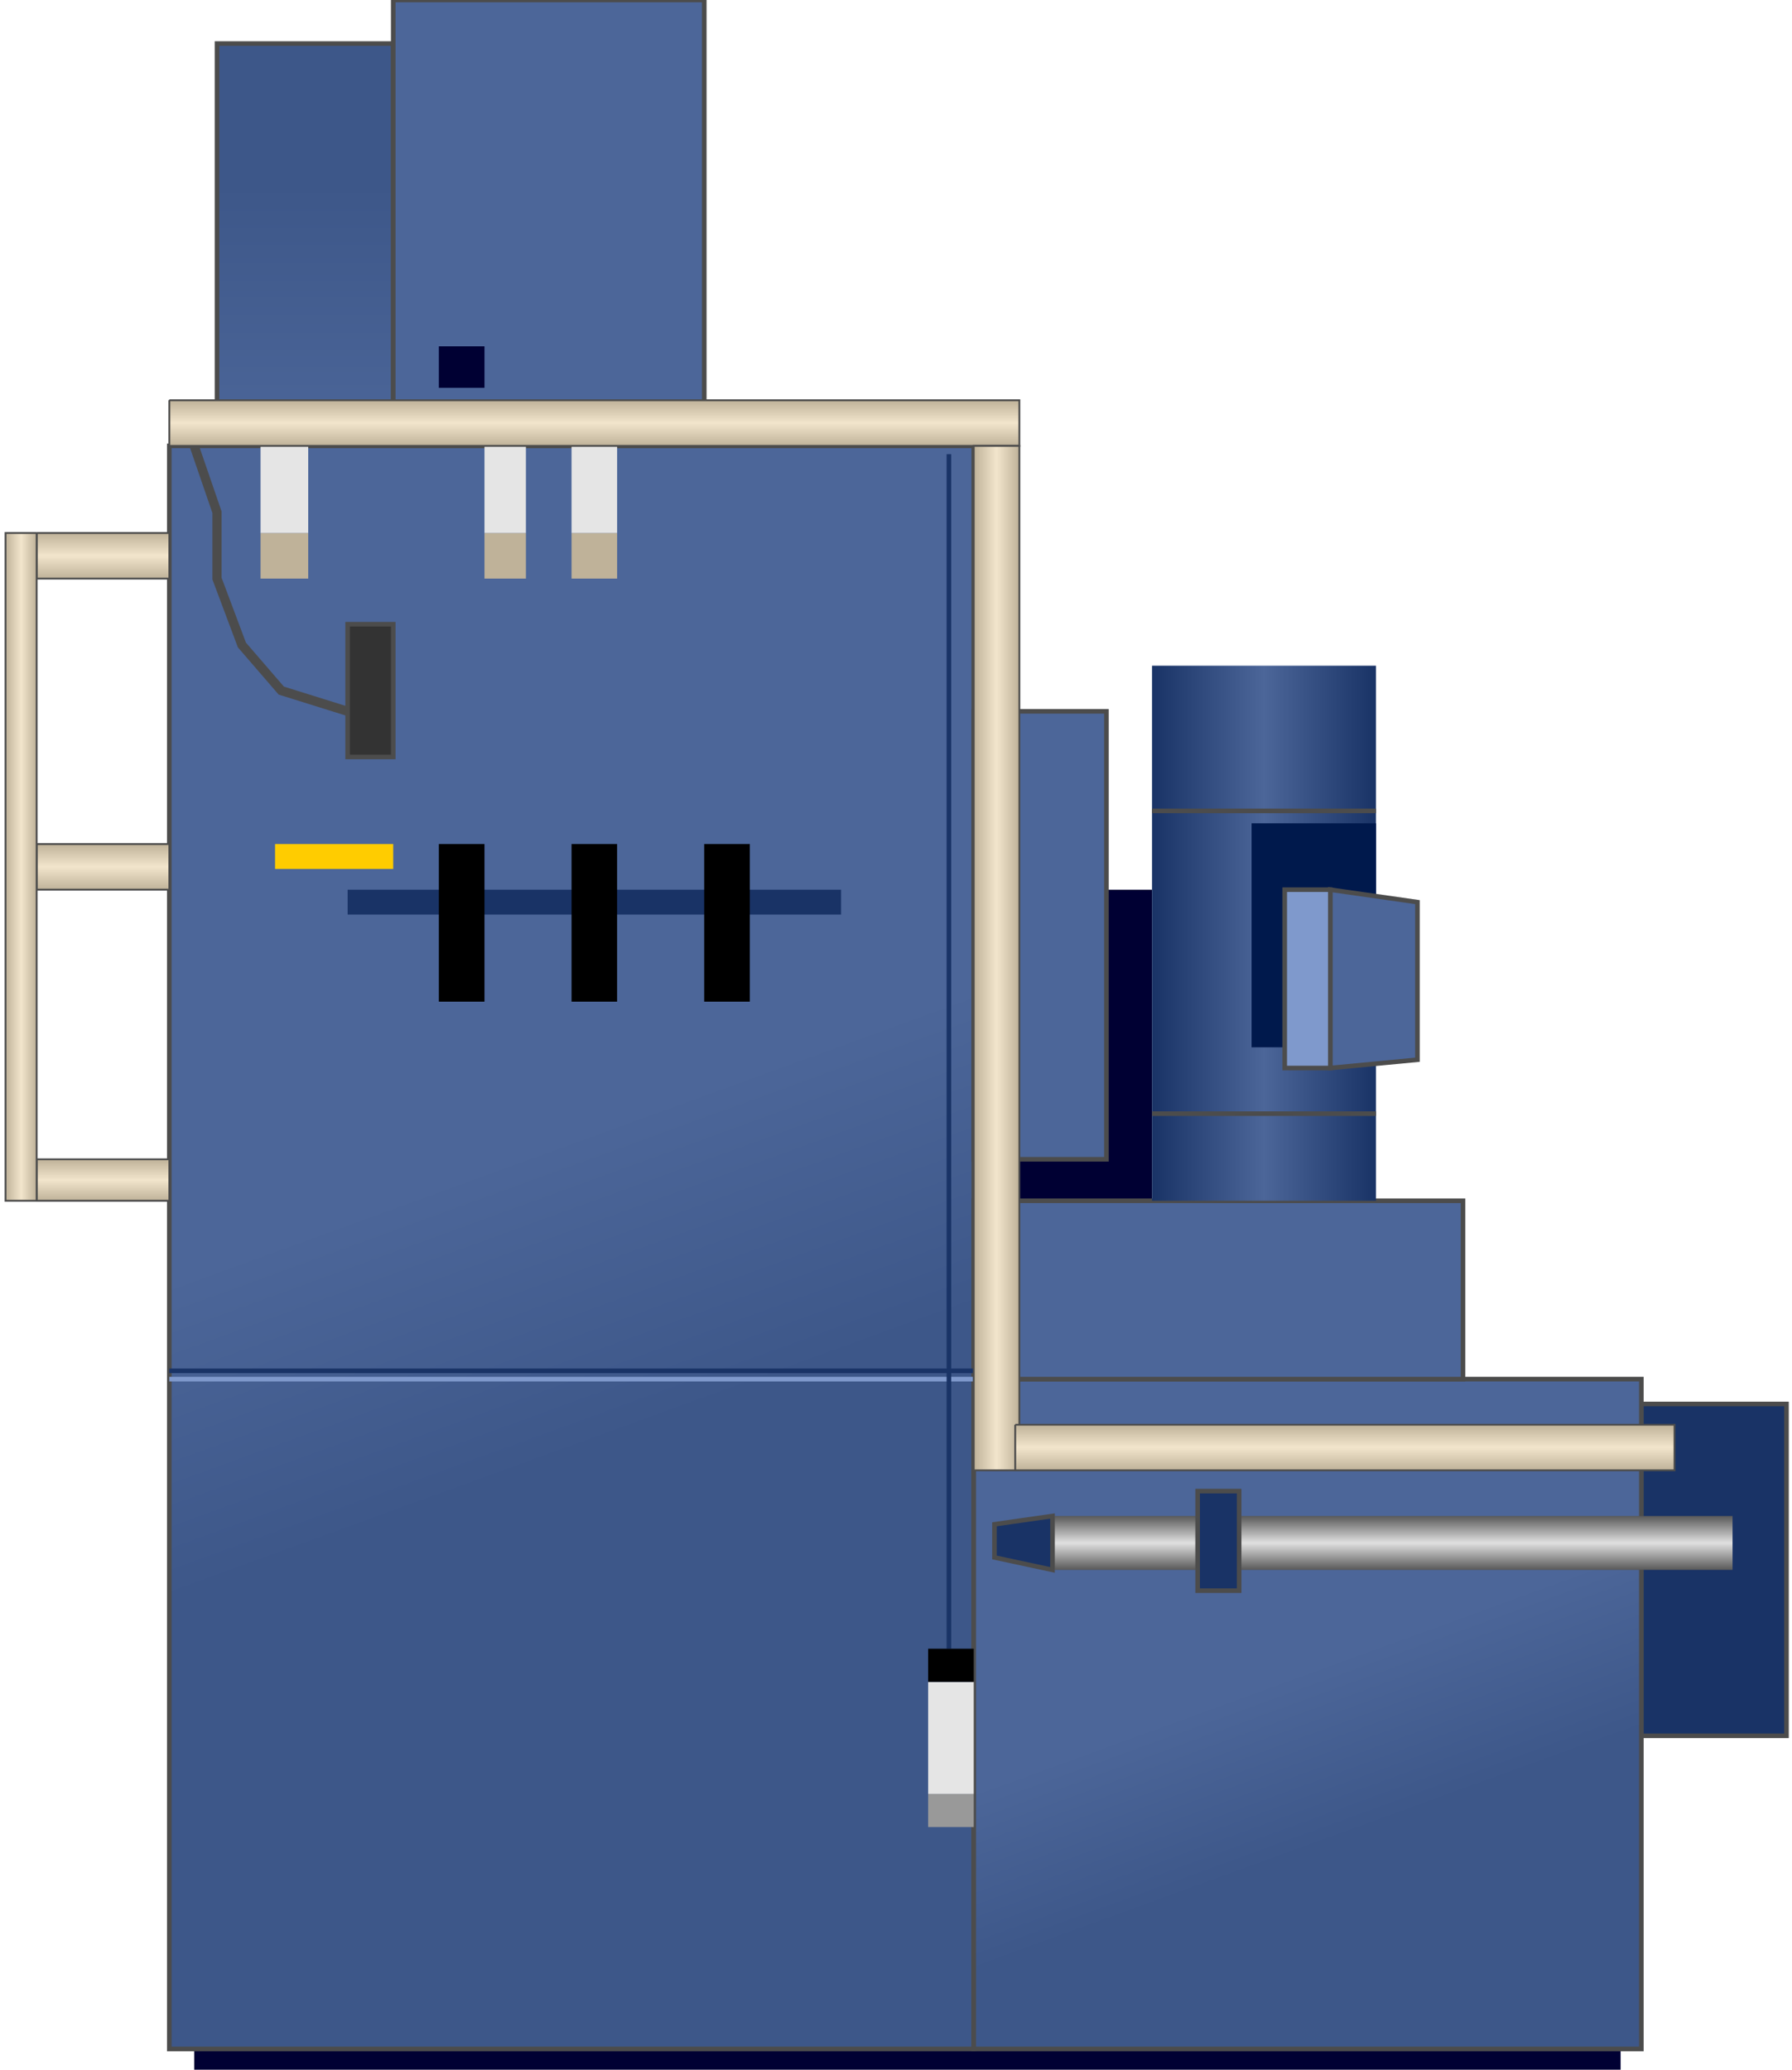 <svg version="1.1" xmlns="http://www.w3.org/2000/svg" xmlns:xlink="http://www.w3.org/1999/xlink" width="97px" height="112px" viewBox="0 0 96.833 112.5" enable-background="new 0 0 96.833 112.5" xml:space="preserve">
<g id="Group_Bottom_Support">
	<path fill="#000033" d="M10.259,112.5h77.555v-1.127H10.259V112.5z" />
</g>
<g id="Group_Washing_Unit2">
	<path fill="#193366" stroke="#4C4C4C" stroke-width="0.25" d="M88.942,76.314h7.891v18.037h-7.891V76.314z" />
	<path fill="#000033" d="M52.643,48.359h9.695v16.908h-9.695V48.359z" />
</g>
<g id="Group_Washing_Unit1">
	<linearGradient id="SVGID_1_" gradientUnits="userSpaceOnUse" x1="16.29" y1="24.236" x2="16.29" y2="2.367">
		<stop offset="0" style="stop-color:#4C6699" />
		<stop offset="0.65" style="stop-color:#3D5789" />
		<stop offset="1" style="stop-color:#3D5789" />
	</linearGradient>
	<path fill="url(#SVGID_1_)" stroke="#4C4C4C" stroke-width="0.25" d="M11.499,24.236h9.582V2.367h-9.582V24.236z" />
	<linearGradient id="SVGID_2_" gradientUnits="userSpaceOnUse" x1="47.334" y1="113.304" x2="14.213" y2="22.303">
		<stop offset="0" style="stop-color:#3D5789" />
		<stop offset="0.39" style="stop-color:#3D5789" />
		<stop offset="0.56" style="stop-color:#4C6699" />
		<stop offset="1" style="stop-color:#4C6699" />
	</linearGradient>
	<path fill="url(#SVGID_2_)" stroke="#4C4C4C" stroke-width="0.25" d="M8.906,24.236h43.737v87.137H8.906V24.236z" />
	<linearGradient id="SVGID_3_" gradientUnits="userSpaceOnUse" x1="78.766" y1="115.076" x2="62.818" y2="71.259">
		<stop offset="0" style="stop-color:#3D5789" />
		<stop offset="0.35" style="stop-color:#3D5789" />
		<stop offset="0.55" style="stop-color:#4C6699" />
		<stop offset="1" style="stop-color:#4C6699" />
	</linearGradient>
	<path fill="url(#SVGID_3_)" stroke="#4C4C4C" stroke-width="0.25" d="M52.643,74.963h36.299v36.41H52.643V74.963z" />
	<path fill="#4C6699" stroke="#4C4C4C" stroke-width="0.25" d="M21.081,0h16.909v24.236H21.081V0z" />
	<path fill="#4C6699" stroke="#4C4C4C" stroke-width="0.25" d="M52.643,38.665h7.215v24.349h-7.215V38.665z" />
	<path fill="#4C6699" stroke="#4C4C4C" stroke-width="0.25" d="M52.643,65.268h26.604v9.695H52.643V65.268z" />
</g>
<g id="Group_Washing_Unit_Control">
	<path fill="#193366" d="M18.601,48.359h26.829v1.353H18.601V48.359z" />
	<path fill="none" stroke="#7F99CC" stroke-width="0.25" d="M8.906,74.963h43.737" />
	<path fill="none" stroke="#4C4C4C" stroke-width="0.5" d="M18.601,38.665l-3.607-1.127l-2.142-2.48l-1.353-3.607v-3.607   l-1.24-3.607" />
	<path fill="none" stroke="#193366" stroke-width="0.25" d="M8.906,74.512h43.737" />
	<path fill="none" stroke="#193366" stroke-width="0.25" d="M51.292,89.617v-64.93" />
</g>
<g id="Group_Washing_Unit_Reader">
	<path fill="#333333" stroke="#4C4C4C" stroke-width="0.25" d="M18.601,33.93h2.48v7.214h-2.48V33.93z" />
	<path d="M23.561,45.879h2.48v8.567h-2.48V45.879z" />
	<path d="M37.989,45.879h2.48v8.567h-2.48V45.879z" />
	<path d="M30.775,45.879h2.48v8.567h-2.48V45.879z" />
</g>
<g id="Group_Level_Indicator1">
	<path fill="#BFB299" d="M13.866,28.971h2.592v2.479h-2.592V28.971z" />
	<path fill="#BFB299" d="M30.775,28.971h2.48v2.479h-2.48V28.971z" />
	<path fill="#BFB299" d="M26.041,28.971h2.254v2.479h-2.254V28.971z" />
</g>
<g id="Group_Level_Indicator2">
	<path fill="#E5E5E5" d="M50.164,91.42h2.479v6.088h-2.479V91.42z" />
	<path fill="#999999" d="M50.164,97.508h2.479v1.803h-2.479V97.508z" />
	<path d="M50.164,89.617h2.479v1.803h-2.479V89.617z" />
</g>
<g id="Group_Level_Indicator">
	<path fill="#E5E5E5" d="M13.866,24.236h2.592v4.735h-2.592V24.236z" />
	<path fill="#E5E5E5" d="M30.775,24.236h2.48v4.735h-2.48V24.236z" />
	<path fill="#E5E5E5" d="M26.041,24.236h2.254v4.735h-2.254V24.236z" />
</g>
<g id="Group_Display">
	<path fill="#FFCC00" d="M14.655,45.879h6.425v1.353h-6.425V45.879z" />
</g>
<g id="Group_Button">
	<path fill="#000033" d="M23.561,18.825h2.48v2.254h-2.48V18.825z" />
</g>
<g id="Group_Level_Pipes">
	<linearGradient id="SVGID_4_" gradientUnits="userSpaceOnUse" x1="32.015" y1="24.236" x2="32.015" y2="21.756">
		<stop offset="0" style="stop-color:#BFB299" />
		<stop offset="0.5" style="stop-color:#F2E5CC" />
		<stop offset="1" style="stop-color:#BFB299" />
	</linearGradient>
	<path fill="url(#SVGID_4_)" stroke="#4C4C4C" stroke-width="0.1" d="M8.906,21.756h46.217v2.48H8.906V21.756" />
	<linearGradient id="SVGID_5_" gradientUnits="userSpaceOnUse" x1="52.643" y1="52.079" x2="55.123" y2="52.079">
		<stop offset="0" style="stop-color:#BFB299" />
		<stop offset="0.5" style="stop-color:#F2E5CC" />
		<stop offset="1" style="stop-color:#BFB299" />
	</linearGradient>
	<path fill="url(#SVGID_5_)" stroke="#4C4C4C" stroke-width="0.1" d="M52.643,79.922V24.236h2.48v55.686H52.643" />
	<linearGradient id="SVGID_6_" gradientUnits="userSpaceOnUse" x1="72.821" y1="79.922" x2="72.821" y2="77.442">
		<stop offset="0" style="stop-color:#BFB299" />
		<stop offset="0.5" style="stop-color:#F2E5CC" />
		<stop offset="1" style="stop-color:#BFB299" />
	</linearGradient>
	<path fill="url(#SVGID_6_)" stroke="#4C4C4C" stroke-width="0.1" d="M54.898,77.442h35.847v2.479H54.898V77.442" />
	<linearGradient id="SVGID_7_" gradientUnits="userSpaceOnUse" x1="5.299" y1="31.45" x2="5.299" y2="28.971">
		<stop offset="0" style="stop-color:#BFB299" />
		<stop offset="0.5" style="stop-color:#F2E5CC" />
		<stop offset="1" style="stop-color:#BFB299" />
	</linearGradient>
	<path fill="url(#SVGID_7_)" stroke="#4C4C4C" stroke-width="0.1" d="M1.692,28.971h7.214v2.479H1.692V28.971" />
	<linearGradient id="SVGID_8_" gradientUnits="userSpaceOnUse" x1="5.299" y1="65.268" x2="5.299" y2="63.014">
		<stop offset="0" style="stop-color:#BFB299" />
		<stop offset="0.5" style="stop-color:#F2E5CC" />
		<stop offset="1" style="stop-color:#BFB299" />
	</linearGradient>
	<path fill="url(#SVGID_8_)" stroke="#4C4C4C" stroke-width="0.1" d="M1.692,63.014h7.214v2.254H1.692V63.014" />
	<linearGradient id="SVGID_9_" gradientUnits="userSpaceOnUse" x1="5.299" y1="48.359" x2="5.299" y2="45.879">
		<stop offset="0" style="stop-color:#BFB299" />
		<stop offset="0.5" style="stop-color:#F2E5CC" />
		<stop offset="1" style="stop-color:#BFB299" />
	</linearGradient>
	<path fill="url(#SVGID_9_)" stroke="#4C4C4C" stroke-width="0.1" d="M1.692,45.879h7.214v2.48H1.692V45.879" />
	<linearGradient id="SVGID_10_" gradientUnits="userSpaceOnUse" x1="9.765625e-004" y1="47.119" x2="1.692" y2="47.119">
		<stop offset="0" style="stop-color:#BFB299" />
		<stop offset="0.5" style="stop-color:#F2E5CC" />
		<stop offset="1" style="stop-color:#BFB299" />
	</linearGradient>
	<path fill="url(#SVGID_10_)" stroke="#4C4C4C" stroke-width="0.1" d="M1.692,28.971v36.297H0.001V28.971H1.692" />
</g>
<g id="Group_Container">
	<linearGradient id="SVGID_11_" gradientUnits="userSpaceOnUse" x1="62.338" y1="50.727" x2="74.512" y2="50.727">
		<stop offset="0" style="stop-color:#193366" />
		<stop offset="0.5" style="stop-color:#4C6699" />
		<stop offset="1" style="stop-color:#193366" />
	</linearGradient>
	<path fill="url(#SVGID_11_)" d="M62.338,36.185h12.174v29.083H62.338V36.185" />
	<path fill="none" stroke="#4C4C4C" stroke-width="0.25" d="M62.338,44.076h12.174" />
	<path fill="none" stroke="#4C4C4C" stroke-width="0.25" d="M62.338,60.533h12.174" />
</g>
<g id="Group_Indicator">
	<path fill="#00194C" d="M67.749,44.752h6.764v12.174h-6.764V44.752z" />
	<path fill="#4C6699" stroke="#4C4C4C" stroke-width="0.25" d="M72.032,48.359l4.735,0.676v8.567l-4.735,0.451V48.359z" />
	<path fill="#7F99CC" stroke="#4C4C4C" stroke-width="0.25" d="M69.552,48.359h2.479v9.694h-2.479V48.359z" />
</g>
<g id="Group_Pipe">
	<linearGradient id="SVGID_12_" gradientUnits="userSpaceOnUse" x1="75.415" y1="85.333" x2="75.415" y2="82.402">
		<stop offset="0" style="stop-color:#595959" />
		<stop offset="0.5" style="stop-color:#E0E0E0" />
		<stop offset="1" style="stop-color:#595959" />
	</linearGradient>
	<path fill="url(#SVGID_12_)" d="M56.927,82.402h36.974v2.931H56.927V82.402" />
</g>
<g id="Group_Hose">
	<path fill="#193366" stroke="#4C4C4C" stroke-width="0.25" d="M56.927,85.333l-3.156-0.677v-1.803l3.156-0.451V85.333z" />
	<path fill="#193366" stroke="#4C4C4C" stroke-width="0.25" d="M64.818,81.05h2.255v5.411h-2.255V81.05z" />
</g>
</svg>
